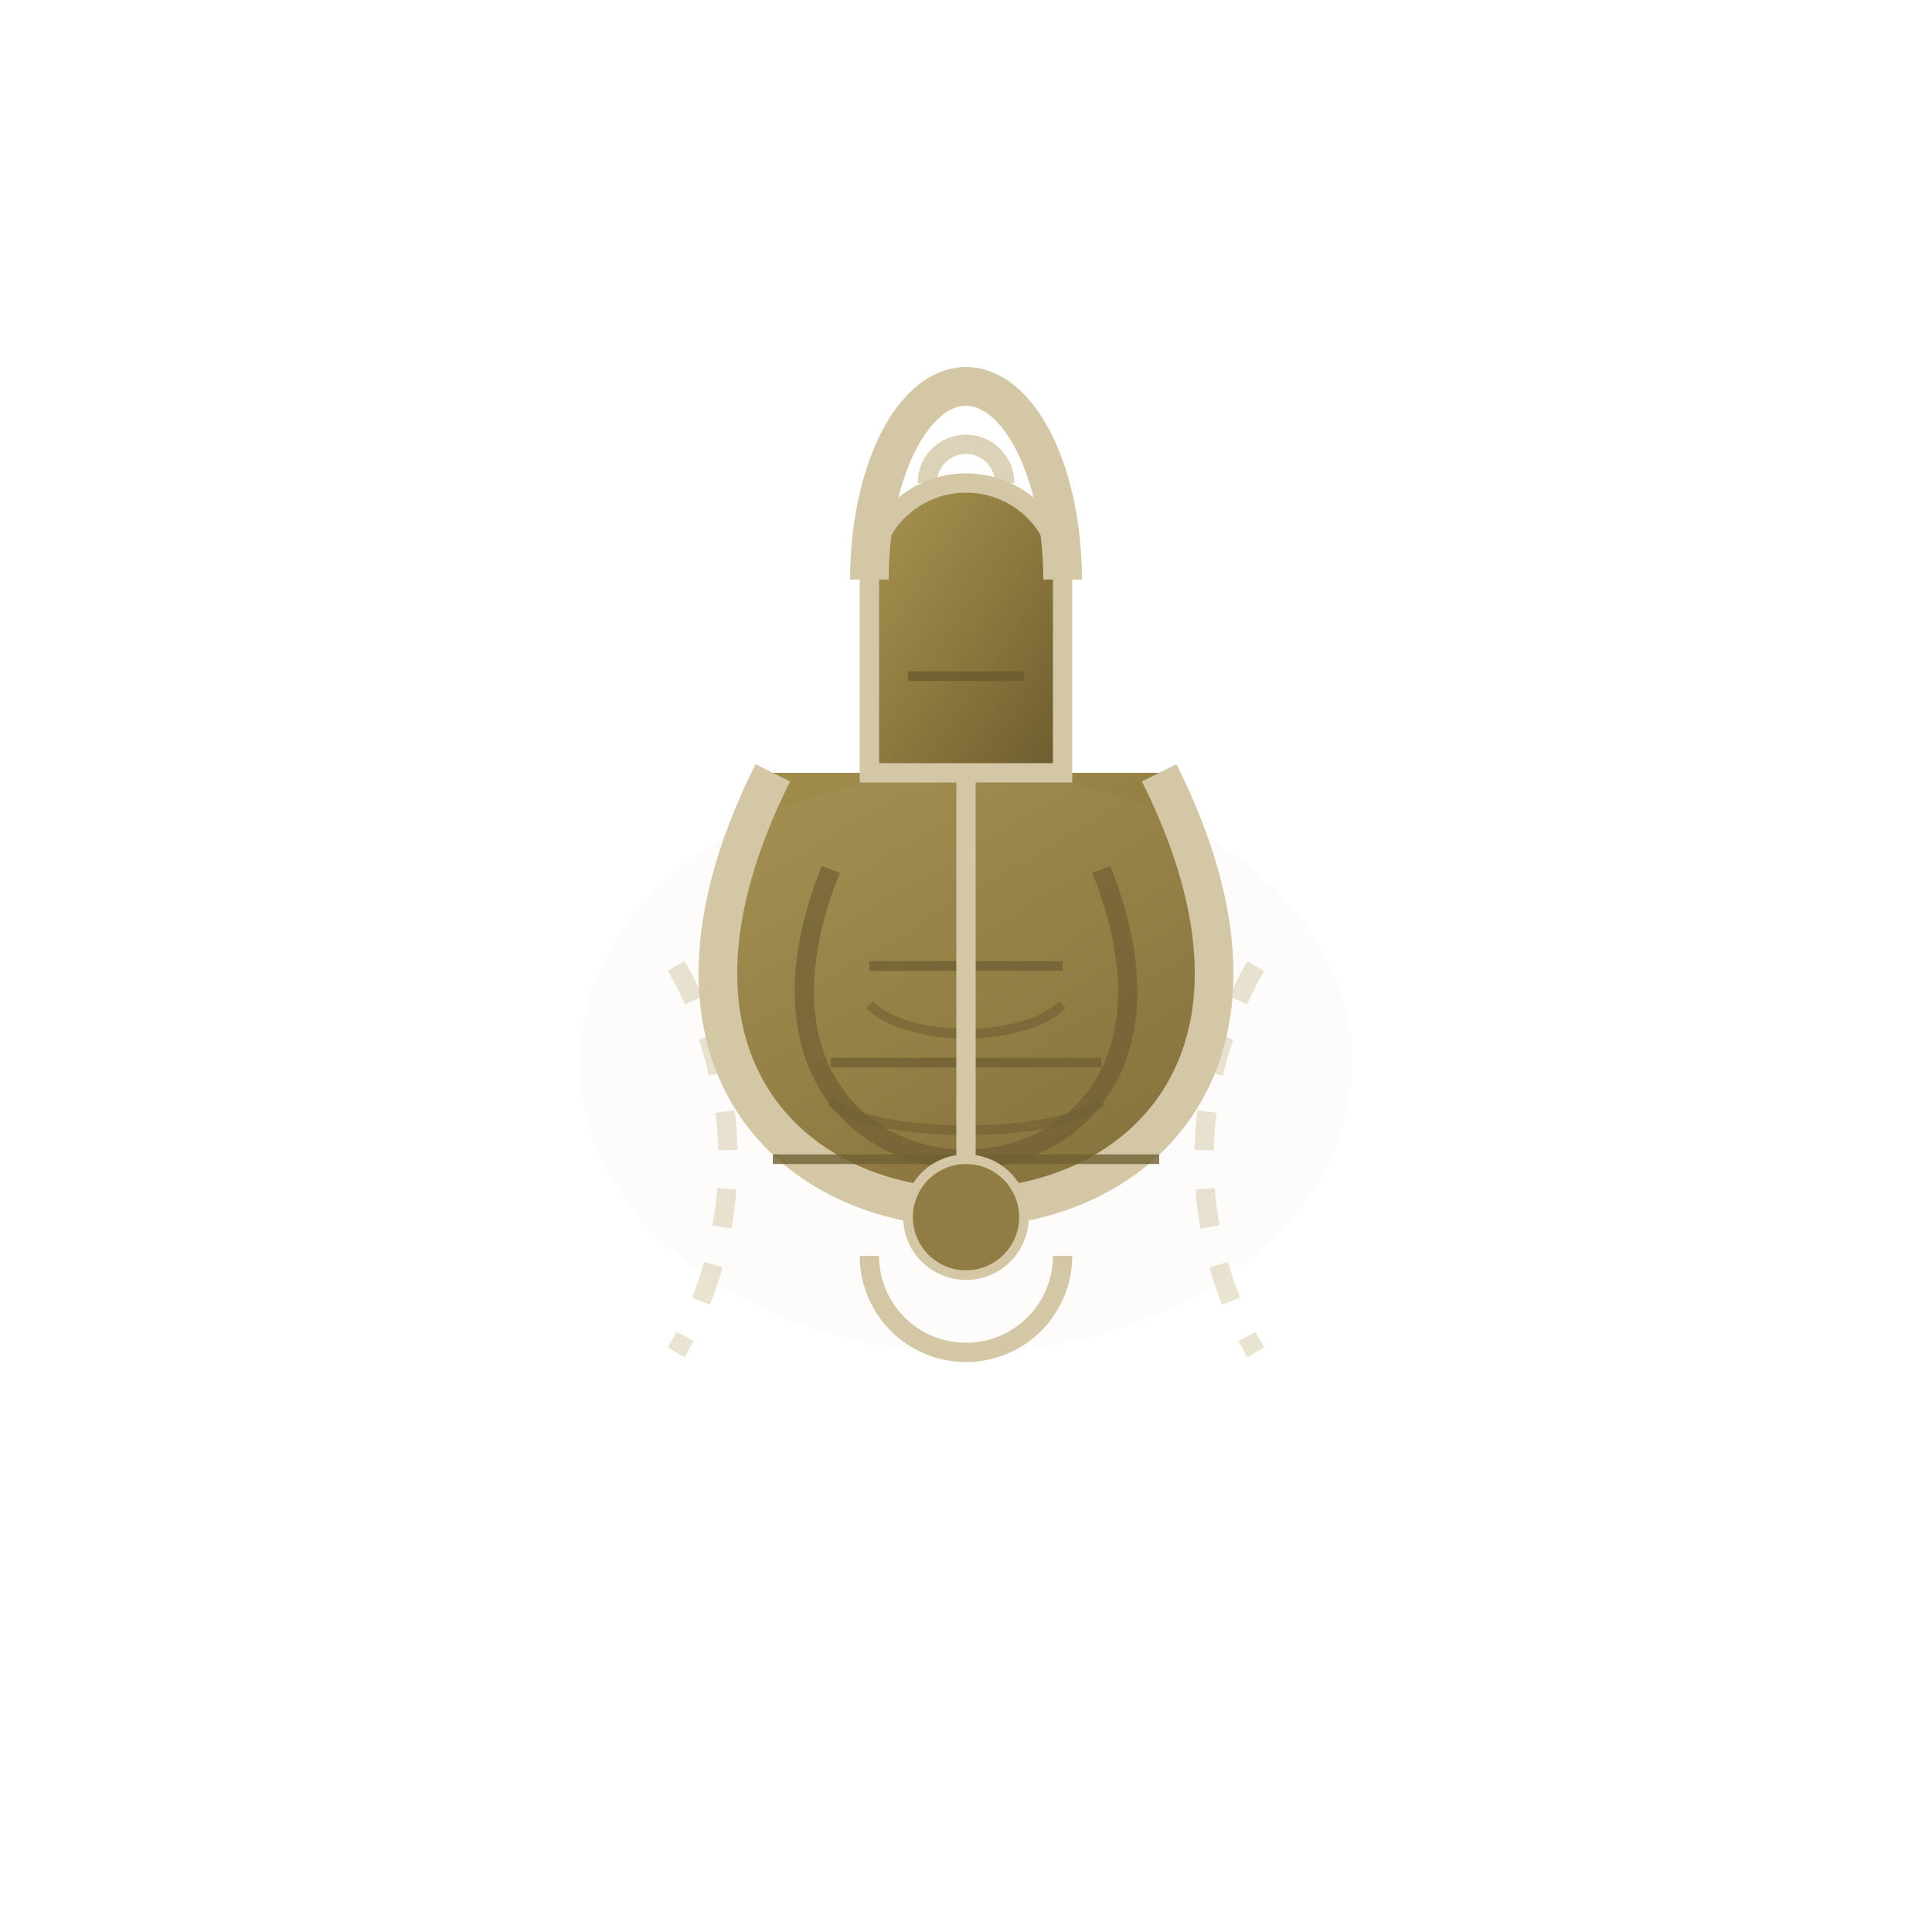 <?xml version="1.0" encoding="UTF-8" standalone="no"?>
<svg xmlns="http://www.w3.org/2000/svg" viewBox="0 0 100 100">
  <!-- Bell SVG -->
  <defs>
    <!-- Metal texture -->
    <linearGradient id="bellGradient" x1="0%" y1="0%" x2="100%" y2="100%">
      <stop offset="0%" stop-color="#a89653"/>
      <stop offset="50%" stop-color="#8e793e"/>
      <stop offset="100%" stop-color="#6b5b2e"/>
    </linearGradient>
    
    <!-- Sound wave effect -->
    <filter id="soundWave" x="0" y="0" width="100%" height="100%">
      <feTurbulence type="fractalNoise" baseFrequency="0.01" numOctaves="1" result="noise"/>
      <feDisplacementMap in="SourceGraphic" in2="noise" scale="1" xChannelSelector="R" yChannelSelector="G"/>
    </filter>
  </defs>
  
  <g id="bell">
    <!-- Bell body with Victorian ornate style -->
    <path d="M40 40 C25 70 75 70 60 40" 
          fill="url(#bellGradient)" stroke="#d3c7a6" stroke-width="2"/>
    
    <!-- Bell body details -->
    <path d="M43 45 C35 65 65 65 57 45" 
          fill="none" stroke="#6b5b2e" stroke-width="1" opacity="0.7"/>
    
    <!-- Bell decorative engravings -->
    <path d="M45 50 L55 50" stroke="#6b5b2e" stroke-width="0.5" opacity="0.8"/>
    <path d="M43 55 L57 55" stroke="#6b5b2e" stroke-width="0.5" opacity="0.8"/>
    <path d="M40 60 L60 60" stroke="#6b5b2e" stroke-width="0.5" opacity="0.8"/>
    
    <!-- Small decorative filigree -->
    <path d="M45 52 C47 54 53 54 55 52" 
          fill="none" stroke="#6b5b2e" stroke-width="0.5" opacity="0.6"/>
    <path d="M43 57 C45 59 55 59 57 57" 
          fill="none" stroke="#6b5b2e" stroke-width="0.5" opacity="0.6"/>
    
    <!-- Bell top -->
    <path d="M45 30 A5 5 0 0 1 55 30 L55 40 L45 40 Z" 
          fill="url(#bellGradient)" stroke="#d3c7a6" stroke-width="1"/>
    
    <!-- Bell top design -->
    <path d="M47 35 L53 35" stroke="#6b5b2e" stroke-width="0.5" opacity="0.8"/>
    
    <!-- Bell handle with ornate design -->
    <path d="M45 30 A5 10 0 0 1 55 30" 
          fill="none" stroke="#d3c7a6" stroke-width="2"/>
    
    <!-- Handle details -->
    <path d="M48 25 A2 2 0 0 1 52 25" 
          fill="none" stroke="#d3c7a6" stroke-width="1" opacity="0.8"/>
    
    <!-- Bell clapper -->
    <path d="M50 40 L50 60" 
          fill="none" stroke="#d3c7a6" stroke-width="1"/>
    <path d="M45 65 A5 5 0 0 0 55 65" 
          fill="none" stroke="#d3c7a6" stroke-width="1"/>
    
    <!-- Clapper detail -->
    <circle cx="50" cy="63" r="3" fill="#8e793e" stroke="#d3c7a6" stroke-width="0.5"/>
    
    <!-- Sound waves -->
    <path d="M35 50 A20 20 0 0 1 35 70" 
          fill="none" stroke="#d3c7a6" stroke-width="1" opacity="0.5" 
          stroke-dasharray="2,2" filter="url(#soundWave)">
      <animate attributeName="opacity" 
               values="0.3;0.6;0.3" 
               dur="3s" 
               repeatCount="indefinite"/>
    </path>
    <path d="M65 50 A20 20 0 0 0 65 70" 
          fill="none" stroke="#d3c7a6" stroke-width="1" opacity="0.5" 
          stroke-dasharray="2,2" filter="url(#soundWave)">
      <animate attributeName="opacity" 
               values="0.3;0.6;0.3" 
               dur="3s" 
               repeatCount="indefinite"/>
    </path>
    
    <!-- Subtle bell glow -->
    <ellipse cx="50" cy="55" rx="20" ry="15" 
             fill="#d3c7a6" opacity="0.05">
      <animate attributeName="opacity" 
               values="0.05;0.1;0.05" 
               dur="2s" 
               repeatCount="indefinite"/>
    </ellipse>
  </g>
</svg>
